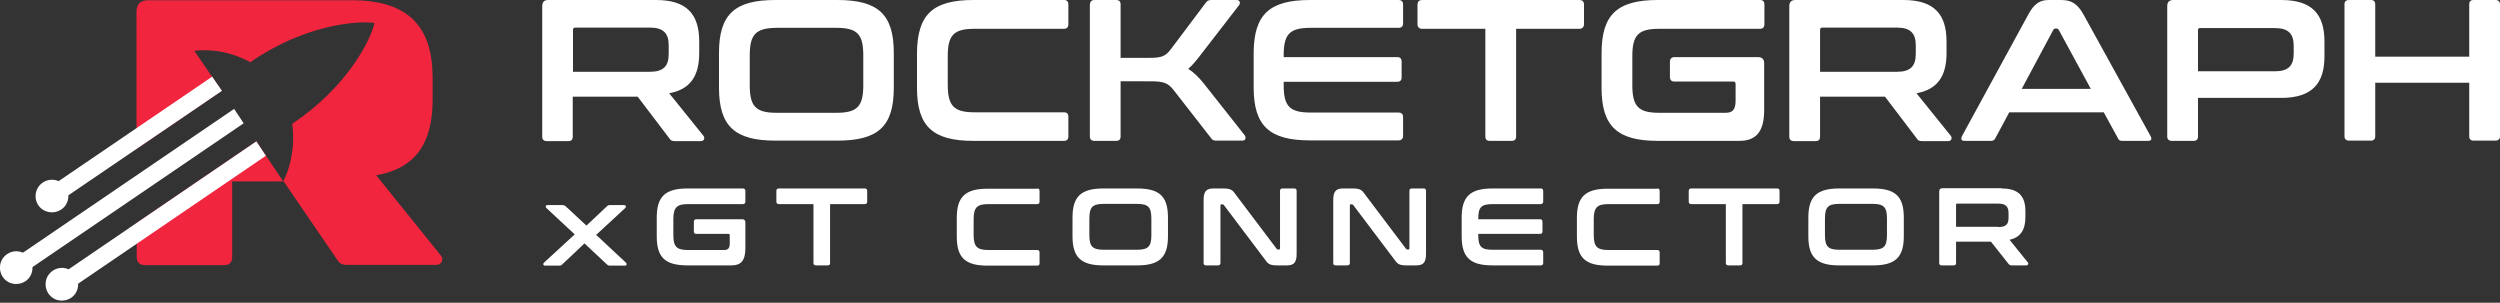 <?xml version="1.0" encoding="utf-8"?>
<!-- Generator: Adobe Illustrator 19.0.1, SVG Export Plug-In . SVG Version: 6.00 Build 0)  -->
<svg version="1.1" xmlns="http://www.w3.org/2000/svg" xmlns:xlink="http://www.w3.org/1999/xlink" x="0px" y="0px"
	 viewBox="206 335 1024 124" style="enable-background:new 206 335 1024 124;" xml:space="preserve">
<rect x="206" y="335" width="1024" height="124" fill="#333333" stroke="none"/>
<style type="text/css">
	.st0{display:none;stroke:#000000;stroke-miterlimit:10;}
	.st1{fill:#FFFFFF;}
	.st2{display:none;}
	.st3{display:inline;fill:#FFFFFF;}
	.st4{fill:#F2253E;}
</style>
<g id="Layer_2">
	<g id="Layer_3">
	</g>
	<rect x="207.6" y="335.5" class="st0" width="1024" height="123"/>
	<g>
		<path class="st1" d="M436.4,419c0.6,0,0.9,0.2,1.3,0.5l8.5,7.9l8.4-7.9c0.4-0.4,0.7-0.5,1.3-0.5h5.7c0.8,0,1,0.7,0.5,1.2l-11.9,11
			l12.2,11.4c0.5,0.5,0.3,1.2-0.4,1.2h-6.1c-0.6,0-0.9-0.1-1.3-0.5l-9.2-8.6l-9.1,8.6c-0.4,0.4-0.7,0.5-1.3,0.5h-5.7
			c-0.8,0-1-0.7-0.5-1.2l12.6-11.6l-11.6-10.8c-0.5-0.5-0.3-1.2,0.5-1.2H436.4z"/>
		<path class="st1" d="M510.3,412.2c0.6,0,1,0.3,1,1v4.4c0,0.7-0.4,1-1,1h-22.5c-4.6,0-6,1.4-6,6.2v6.5c0,4.8,1.4,6.1,6,6.1h14.8
			c1.6,0,2.3-0.7,2.3-2.7v-3.3c0-0.5-0.2-0.6-0.5-0.6h-13.2c-0.6,0-1-0.3-1-1v-4c0-0.6,0.4-1,1-1h18.8c0.9,0,1.3,0.5,1.3,1.3v10.7
			c0,5-1.9,6.9-5.6,6.9h-18.1c-9.1,0-12.6-3.2-12.6-11.9v-7.7c0-8.6,3.5-11.9,12.6-11.9H510.3z"/>
		<path class="st1" d="M560.2,412.2c0.7,0,1,0.3,1,1v4.4c0,0.7-0.4,1-1,1H546v24.1c0,0.7-0.3,1-0.9,1h-4.9c-0.6,0-1-0.3-1-1v-24.1
			H525c-0.6,0-1-0.3-1-1v-4.4c0-0.7,0.4-1,1-1H560.2z"/>
		<path class="st1" d="M630.8,412.2c0.7,0,1,0.3,1,1v4.4c0,0.7-0.3,1-1,1h-20c-4.6,0-6,1.4-6,6.2v6.4c0,4.8,1.4,6.2,6,6.2h20
			c0.7,0,1,0.3,1,1v4.4c0,0.7-0.3,1-1,1h-20.3c-9.1,0-12.6-3.2-12.6-11.9v-7.7c0-8.6,3.5-11.9,12.6-11.9H630.8z"/>
		<path class="st1" d="M671.8,412.2c9.1,0,12.6,3.2,12.6,11.9v7.7c0,8.6-3.5,11.9-12.6,11.9h-13.9c-9.1,0-12.6-3.3-12.6-11.9v-7.7
			c0-8.6,3.5-11.9,12.6-11.9H671.8z M652.2,431.3c0,4.7,1.3,6,6,6h13.4c4.7,0,6-1.3,6-6v-6.8c0-4.7-1.3-6-6-6h-13.4
			c-4.7,0-6,1.3-6,6V431.3z"/>
		<path class="st1" d="M707.1,412.2c3.2,0,3.8,0.7,5.2,2.7l16.6,22c0.1,0.2,0.3,0.3,0.6,0.3h0.4c0.2,0,0.4-0.1,0.4-0.5v-23.5
			c0-0.7,0.3-1,1-1h4.8c0.7,0,1,0.3,1,1V439c0,3.6-1.2,4.7-4,4.7h-4c-3.2,0-3.8-0.7-5.2-2.7l-16.6-22c-0.2-0.2-0.3-0.3-0.6-0.3h-0.4
			c-0.3,0-0.4,0.1-0.4,0.5v23.5c0,0.7-0.4,1-1,1H700c-0.7,0-1-0.3-1-1v-25.8c0-3.6,1.2-4.7,4-4.7H707.1z"/>
		<path class="st1" d="M760.1,412.2c3.2,0,3.8,0.7,5.2,2.7l16.6,22c0.1,0.2,0.3,0.3,0.6,0.3h0.4c0.2,0,0.4-0.1,0.4-0.5v-23.5
			c0-0.7,0.3-1,1-1h4.8c0.7,0,1,0.3,1,1V439c0,3.6-1.2,4.7-4,4.7h-4c-3.2,0-3.8-0.7-5.2-2.7l-16.6-22c-0.2-0.2-0.3-0.3-0.6-0.3h-0.4
			c-0.3,0-0.4,0.1-0.4,0.5v23.5c0,0.7-0.4,1-1,1h-4.8c-0.7,0-1-0.3-1-1v-25.8c0-3.6,1.2-4.7,4-4.7H760.1z"/>
		<path class="st1" d="M837.1,412.2c0.6,0,1,0.3,1,1v4.4c0,0.6-0.4,1-1,1h-19.8c-4.6,0-5.8,1.3-5.8,6v0.2h25.3c0.6,0,1,0.3,1,1v4
			c0,0.7-0.4,1-1,1h-25.3v0.5c0,4.7,1.2,6,5.8,6h19.8c0.6,0,1,0.4,1,1v4.4c0,0.7-0.4,1-1,1h-19.8c-9.1,0-12.6-3.3-12.6-11.9v-7.7
			c0-8.6,3.5-11.9,12.6-11.9H837.1z"/>
		<path class="st1" d="M884.8,412.2c0.7,0,1,0.3,1,1v4.4c0,0.7-0.3,1-1,1h-20c-4.6,0-6,1.4-6,6.2v6.4c0,4.8,1.3,6.2,6,6.2h20
			c0.7,0,1,0.3,1,1v4.4c0,0.7-0.3,1-1,1h-20.3c-9.1,0-12.6-3.2-12.6-11.9v-7.7c0-8.6,3.5-11.9,12.6-11.9H884.8z"/>
		<path class="st1" d="M933.9,412.2c0.7,0,1,0.3,1,1v4.4c0,0.7-0.4,1-1,1h-14.2v24.1c0,0.7-0.3,1-0.9,1h-4.9c-0.6,0-1-0.3-1-1v-24.1
			h-14.2c-0.6,0-1-0.3-1-1v-4.4c0-0.7,0.4-1,1-1H933.9z"/>
		<path class="st1" d="M973.2,412.2c9.1,0,12.6,3.2,12.6,11.9v7.7c0,8.6-3.5,11.9-12.6,11.9h-13.9c-9.1,0-12.6-3.3-12.6-11.9v-7.7
			c0-8.6,3.5-11.9,12.6-11.9H973.2z M953.5,431.3c0,4.7,1.3,6,6,6h13.4c4.7,0,6-1.3,6-6v-6.8c0-4.7-1.3-6-6-6h-13.4
			c-4.7,0-6,1.3-6,6V431.3z"/>
		<path class="st1" d="M1025.9,412.2c6.7,0,9.7,3,9.7,9.2v2.6c0,5.2-2.1,8.3-6.5,9.2l7.5,9.3c0.4,0.5,0.1,1.2-0.6,1.2h-6
			c-0.7,0-0.9-0.2-1.3-0.6l-7.2-9.1h-14.3v8.7c0,0.7-0.3,1-1,1h-4.9c-0.7,0-1-0.3-1-1v-29.2c0-0.9,0.4-1.4,1.3-1.4H1025.9z
			 M1024.5,428c3.1,0,4.2-1.1,4.2-3.8v-1.9c0-2.7-1.2-3.9-4.2-3.9h-16.7c-0.4,0-0.6,0.1-0.6,0.5v9H1024.5z"/>
	</g>
</g>
<g id="Layer_4" class="st2">
	<path class="st3" d="M1065.1,415.5h4.9c0.7,0,1,0.3,1,1v18c0,4.8,1.4,6.2,6,6.2h18.2c0.7,0,1,0.3,1,1v4.4c0,0.7-0.3,1-1,1h-18.5
		c-9.1,0-12.6-3.2-12.6-11.9v-18.6C1064.1,415.8,1064.4,415.5,1065.1,415.5z"/>
	<path class="st3" d="M1023,415.5h13.9c9.1,0,12.6,3.2,12.6,11.9v7.7c0,8.6-3.5,11.9-12.6,11.9H1023c-9.1,0-12.6-3.2-12.6-11.9v-7.7
		C1010.4,418.7,1014,415.5,1023,415.5z M1017.3,427.9v6.8c0,4.7,1.3,6.1,6,6.1h13.4c4.6,0,6-1.4,6-6.1v-6.8c0-4.7-1.3-6.1-6-6.1
		h-13.4C1018.7,421.7,1017.3,423.1,1017.3,427.9z"/>
	<path class="st3" d="M963.2,415.5h24.2c6.9,0,9.7,3.2,9.7,9.3v2.6c0,5.1-2,8.1-6.7,9l7.7,9.5c0.3,0.3,0.2,1.1-0.6,1.1h-5.8
		c-0.8,0-1-0.2-1.3-0.6l-7.1-9.4h-14.5v9c0,0.7-0.3,1-1,1h-4.9c-0.7,0-1-0.3-1-1v-29.2C961.9,415.9,962.3,415.5,963.2,415.5z
		 M968.7,422.2v9.4H986c3.1,0,4.2-1.3,4.2-4v-1.9c0-2.7-1.1-4-4.2-4h-16.7C968.9,421.7,968.7,421.8,968.7,422.2z"/>
	<path class="st3" d="M912.7,415.5h35.1c0.7,0,1,0.3,1,1v4.4c0,0.7-0.4,1-1,1h-14.1V446c0,0.7-0.3,1-1,1h-4.9c-0.7,0-1-0.3-1-1
		v-24.1h-14.1c-0.7,0-1-0.4-1-1v-4.4C911.6,415.8,912,415.5,912.7,415.5z"/>
	<path class="st3" d="M864.6,415.5h4c2.9,0,3.5,0.4,5.2,2.7l16.7,22c0.1,0.2,0.3,0.3,0.6,0.3h0.4c0.2,0,0.4-0.1,0.4-0.4v-23.5
		c0-0.7,0.3-1,1-1h4.7c0.7,0,1,0.3,1,1v25.8c0,3.6-1.3,4.7-4,4.7h-3.9c-2.7,0-3.4-0.3-5.2-2.7l-16.8-22c-0.2-0.2-0.3-0.3-0.6-0.3
		h-0.4c-0.3,0-0.4,0.1-0.4,0.4V446c0,0.7-0.3,1-1,1h-4.7c-0.7,0-1-0.3-1-1v-25.8C860.6,416.5,861.9,415.5,864.6,415.5z"/>
	<path class="st3" d="M819.5,415.5h13.9c9.1,0,12.6,3.2,12.6,11.9v7.7c0,8.6-3.5,11.9-12.6,11.9h-13.9c-9.1,0-12.6-3.2-12.6-11.9
		v-7.7C806.9,418.7,810.4,415.5,819.5,415.5z M813.8,427.9v6.8c0,4.7,1.4,6.1,6,6.1h13.4c4.6,0,6-1.4,6-6.1v-6.8
		c0-4.7-1.3-6.1-6-6.1h-13.4C815.1,421.7,813.8,423.1,813.8,427.9z"/>
	<path class="st3" d="M772.2,415.5h20.3c0.7,0,1,0.3,1,1v4.4c0,0.7-0.3,1-1,1h-20c-4.6,0-6,1.4-6,6.1v6.4c0,4.8,1.4,6.2,6,6.2h20
		c0.7,0,1,0.3,1,1v4.4c0,0.7-0.3,1-1,1h-20.3c-9.1,0-12.6-3.2-12.6-11.9v-7.7C759.6,418.7,763.1,415.5,772.2,415.5z"/>
	<path class="st3" d="M686.9,415.5h4c2.9,0,3.5,0.4,5.2,2.7l16.7,22c0.1,0.2,0.3,0.3,0.6,0.3h0.4c0.2,0,0.4-0.1,0.4-0.4v-23.5
		c0-0.7,0.3-1,1-1h4.7c0.7,0,1,0.3,1,1v25.8c0,3.6-1.3,4.7-4,4.7H713c-2.7,0-3.4-0.3-5.2-2.7l-16.8-22c-0.2-0.2-0.3-0.3-0.6-0.3H690
		c-0.3,0-0.4,0.1-0.4,0.4V446c0,0.7-0.3,1-1,1h-4.7c-0.7,0-1-0.3-1-1v-25.8C682.9,416.5,684.2,415.5,686.9,415.5z"/>
	<path class="st3" d="M641.8,415.5h13.9c9.1,0,12.6,3.2,12.6,11.9v7.7c0,8.6-3.5,11.9-12.6,11.9h-13.9c-9.1,0-12.6-3.2-12.6-11.9
		v-7.7C629.2,418.7,632.7,415.5,641.8,415.5z M636,427.9v6.8c0,4.7,1.3,6.1,6,6.1h13.4c4.6,0,6-1.4,6-6.1v-6.8c0-4.7-1.3-6.1-6-6.1
		H642C637.4,421.7,636,423.1,636,427.9z"/>
	<path class="st3" d="M608.7,415.5h4.9c0.7,0,1,0.3,1,1V446c0,0.7-0.3,1-1,1h-4.9c-0.7,0-1-0.3-1-1v-29.5
		C607.6,415.8,608,415.5,608.7,415.5z"/>
	<path class="st3" d="M567.5,415.5h23.8c0.7,0,1,0.3,1,1v4.3c0,0.7-0.3,1-1,1h-22.5c-1.7,0-2.4,0.9-2.4,2.5v1.5
		c0,1.7,0.8,2.5,2.3,2.5h16.9c5.2,0,7.9,2.8,7.9,7.7v3.6c0,4.4-2.5,7.3-8,7.3h-24.9c-0.7,0-1-0.3-1-1v-4.3c0-0.7,0.4-1,1-1h23.6
		c1.7,0,2.4-0.9,2.4-2.5v-1.8c0-1.7-0.8-2.5-2.3-2.5h-16.9c-5.2,0-7.9-2.8-7.9-7.7v-3.3C559.5,418.5,562,415.5,567.5,415.5z"/>
	<path class="st3" d="M519.9,415.5h23.9c0.7,0,1,0.3,1,1v4.3c0,0.7-0.3,1-1,1h-22.5c-1.7,0-2.4,0.9-2.4,2.5v1.5
		c0,1.7,0.8,2.5,2.3,2.5H538c5.2,0,7.9,2.8,7.9,7.7v3.6c0,4.4-2.5,7.3-8,7.3H513c-0.7,0-1-0.3-1-1v-4.3c0-0.7,0.4-1,1-1h23.6
		c1.7,0,2.4-0.9,2.4-2.5v-1.8c0-1.7-0.8-2.5-2.3-2.5h-16.9c-5.2,0-7.9-2.8-7.9-7.7v-3.3C511.9,418.5,514.5,415.5,519.9,415.5z"/>
	<path class="st3" d="M491.6,415.5h4.9c0.7,0,1,0.3,1,1V446c0,0.7-0.3,1-1,1h-4.9c-0.7,0-1-0.3-1-1v-29.5
		C490.6,415.8,491,415.5,491.6,415.5z"/>
	<path class="st3" d="M431.9,415.5h4.9c2.7,0,3.6,0.6,4.8,3.4l9.4,21.6c0.1,0.3,0.3,0.4,0.6,0.4h0.5c0.3,0,0.5-0.1,0.6-0.4l9.4-21.6
		c1.2-2.8,2.1-3.4,4.8-3.4h4.8c3.2,0,4,1.3,4,4.7V446c0,0.7-0.4,1-1,1H470c-0.7,0-1-0.3-1-1v-23.5c0-0.3-0.1-0.4-0.4-0.4h-0.4
		c-0.3,0-0.5,0.1-0.6,0.4l-9.1,20.2c-1.5,3.2-2.7,4.4-5.8,4.4h-2.2c-3,0-4.3-1.2-5.8-4.4l-9.1-20.2c-0.1-0.3-0.3-0.4-0.6-0.4h-0.4
		c-0.3,0-0.4,0.1-0.4,0.4V446c0,0.7-0.3,1-1,1h-4.6c-0.7,0-1-0.3-1-1v-25.8C427.9,416.8,428.7,415.5,431.9,415.5z"/>
</g>
<g id="Layer_1">
	<path class="st4" d="M386.6,439.7l-26.5-32.9c16.3-2.9,23.1-13.3,23.1-31v-8.8c0-20.9-9.6-31.9-33.3-31.9h-83.3
		c-3.1,0-4.7,1.6-4.7,4.7V396l34.9-23.8l-11.2-16.4c7.6-0.9,16.1,0.8,22.9,4.7c22.2-15.4,43.7-17.1,50.9-16.1
		c-1.6,7.1-11.2,26.3-33.7,41.3c1.1,7.7-0.1,16.6-3.7,23.6L311,392.9l-49,33.4v13.9c0,2.3,1.2,3.4,3.6,3.4h32.1
		c2.3,0,3.4-1.1,3.4-3.4v-30.9h21.1l22,32.2c0.9,1.4,1.7,2,4.3,2h36.1C387.4,443.5,387.6,440.7,386.6,439.7L386.6,439.7z"/>
	<path class="st1" d="M430.5,335h44.2c12.6,0,17.7,5.8,17.7,17v4.7c0,9.4-3.6,14.9-12.3,16.5l14.1,17.5c0.5,0.6,0.4,2.1-1.1,2.1
		h-10.6c-1.4,0-1.8-0.3-2.3-1.1l-13-17.1h-26.6v16.4c0,1.2-0.6,1.8-1.8,1.8H430c-1.2,0-1.9-0.6-1.9-1.8v-53.4
		C428.1,335.8,428.9,335,430.5,335L430.5,335z M440.7,347.3v17.1h31.5c5.6,0,7.7-2.4,7.7-7.3v-3.5c0-4.9-2.1-7.3-7.7-7.3h-30.5
		C441,346.3,440.7,346.6,440.7,347.3L440.7,347.3z M523.6,335H549c16.7,0,23.1,5.9,23.1,21.7v14.2c0,15.8-6.3,21.7-23.1,21.7h-25.4
		c-16.6,0-23.1-5.9-23.1-21.7v-14.2C500.5,340.9,506.9,335,523.6,335z M513.1,357.7V370c0,8.6,2.5,11.2,11,11.2h24.5
		c8.5,0,11-2.6,11-11.2v-12.4c0-8.6-2.5-11.2-11-11.2h-24.5C515.6,346.5,513.1,349,513.1,357.7z M604.7,335h37.1
		c1.2,0,1.8,0.6,1.8,1.8v8.1c0,1.2-0.6,1.9-1.8,1.9h-36.6c-8.5,0-11,2.5-11,11.2v11.7c0,8.7,2.5,11.3,11,11.3h36.6
		c1.2,0,1.8,0.6,1.8,1.8v8.1c0,1.2-0.6,1.8-1.8,1.8h-37.1c-16.6,0-23.1-5.9-23.1-21.7v-14.2C581.7,340.9,588.1,335,604.7,335
		L604.7,335z M654.3,335h8.9c1.2,0,1.8,0.6,1.8,1.8v21.9h11.6c5.2,0,6.8-0.6,9.1-3.7l14.2-18.9c0.6-0.7,0.9-1.1,2.4-1.1h10.2
		c1.4,0,1.6,1.2,1.1,2l-16,20.7c-1.9,2.5-3.4,4.2-4.9,5.5c2.2,1.4,4.2,3.3,6.3,5.9l16.9,21.4c0.4,0.6,0.6,2.1-1.1,2.1h-10.5
		c-1.4,0-1.7-0.3-2.3-1.1L686.8,372c-2.2-2.9-4.1-3.7-9.2-3.7H665v22.6c0,1.2-0.6,1.8-1.8,1.8h-8.9c-1.2,0-1.9-0.6-1.9-1.8v-54
		C652.5,335.6,653.1,335,654.3,335L654.3,335z M742.6,335h36.2c1.2,0,1.9,0.6,1.9,1.8v7.8c0,1.2-0.7,1.8-1.9,1.8h-36
		c-8.6,0-11,2.6-11,11.2v0.8h46.5c1.2,0,1.8,0.6,1.8,1.8v6.5c0,1.2-0.6,1.8-1.8,1.8h-46.5v1.4c0,8.6,2.4,11.2,11,11.2h36
		c1.2,0,1.9,0.6,1.9,1.8v7.8c0,1.2-0.7,1.8-1.9,1.8h-36.2c-16.6,0-23.1-5.9-23.1-21.7v-14.2C719.6,340.9,726,335,742.6,335
		L742.6,335z M788.6,335h64.3c1.2,0,1.9,0.6,1.9,1.8v8.1c0,1.2-0.7,1.9-1.9,1.9H827v44.1c0,1.2-0.6,1.8-1.8,1.8h-9
		c-1.2,0-1.8-0.6-1.8-1.8v-44.1h-25.9c-1.2,0-1.9-0.7-1.9-1.9v-8.1C786.7,335.6,787.3,335,788.6,335z"/>
	<path class="st1" d="M885.1,335h41.8c1.2,0,1.8,0.6,1.8,1.8v8.1c0,1.2-0.6,1.9-1.8,1.9h-41.3c-8.5,0-11,2.5-11,11.2v11.9
		c0,8.7,2.5,11.3,11,11.3h27.2c2.9,0,4.1-1.3,4.1-5v-6.7c0-0.7-0.2-1.1-1-1.1h-24.1c-1.2,0-1.8-0.7-1.8-1.9v-6.2
		c0-1.2,0.7-1.9,1.8-1.9h34.3c1.6,0,2.5,0.8,2.5,2.5v19.2c0,9.2-3.6,12.6-10.2,12.6h-33.3c-16.6,0-23.1-5.9-23.1-21.7v-14.2
		C862,341,868.4,335,885.1,335L885.1,335z M941.4,335h44.2c12.6,0,17.7,5.8,17.7,17v4.7c0,9.4-3.6,14.9-12.3,16.5l14.1,17.5
		c0.5,0.6,0.4,2.1-1.1,2.1h-10.6c-1.4,0-1.8-0.3-2.3-1.1l-13-17.1h-26.6v16.4c0,1.2-0.6,1.8-1.8,1.8h-8.9c-1.2,0-1.9-0.6-1.9-1.8
		v-53.4C938.9,335.8,939.7,335,941.4,335L941.4,335z M951.5,347.3v17.1h31.5c5.6,0,7.7-2.4,7.7-7.3v-3.5c0-4.9-2.1-7.3-7.7-7.3
		h-30.5C951.8,346.3,951.5,346.6,951.5,347.3L951.5,347.3z M1045.2,335h4.9c4.2,0,6.8,1.3,9.5,6.3l27.3,49.5c0.6,1.1,0.3,1.9-1,1.9
		h-10.5c-1.1,0-1.5-0.2-1.9-1.1l-5.8-10.6h-38.7l-5.7,10.6c-0.4,0.8-0.9,1.1-1.9,1.1h-10.7c-1.4,0-1.6-0.8-1.1-1.9l27-49.5
		C1039.2,336.3,1041.7,335,1045.2,335L1045.2,335z M1047,347.3l-12.9,24.1h28.3l-13.1-24.1c-0.2-0.4-0.5-0.6-0.9-0.6h-0.5
		C1047.5,346.7,1047.2,346.9,1047,347.3z M1096.2,335h44.2c12.6,0,17.7,5.8,17.7,17v6.1c0,11.1-5.1,17-17.7,17h-34.1v15.8
		c0,1.2-0.6,1.8-1.8,1.8h-8.9c-1.2,0-1.9-0.6-1.9-1.8v-53.4C1093.7,335.8,1094.6,335,1096.2,335L1096.2,335z M1106.3,347.4v16.8
		h31.5c5.6,0,7.7-2.4,7.7-7.3v-3.1c0-4.9-2.1-7.3-7.7-7.3h-30.5C1106.7,346.4,1106.3,346.6,1106.3,347.4L1106.3,347.4z M1168.2,335
		h8.9c1.2,0,1.8,0.6,1.8,1.8v21.4h38.5v-21.4c0-1.2,0.6-1.8,1.8-1.8h8.9c1.2,0,1.9,0.6,1.9,1.8v54c0,1.2-0.7,1.8-1.9,1.8h-8.9
		c-1.2,0-1.8-0.6-1.8-1.8v-21.9h-38.5v21.9c0,1.2-0.6,1.8-1.8,1.8h-8.9c-1.2,0-1.9-0.6-1.9-1.8v-54
		C1166.3,335.6,1166.9,335,1168.2,335z"/>
	<path class="st1" d="M231.1,420.8c2-1.3,3-3.6,2.9-5.8l62.9-42.8l-4-5.8L230,409.2c-2-0.9-4.5-0.8-6.5,0.6
		c-3.1,2.1-3.8,6.2-1.8,9.3C223.8,422.1,228,422.9,231.1,420.8L231.1,420.8z"/>
	<path class="st1" d="M301.9,379.6l-86.5,58.9c-2-0.9-4.5-0.8-6.5,0.6c-3.1,2.1-3.8,6.2-1.8,9.3c2.1,3.1,6.2,3.8,9.3,1.8
		c2-1.3,3-3.6,2.9-5.8l86.5-58.9L301.9,379.6L301.9,379.6z"/>
	<path class="st1" d="M311,392.9l-76.9,52.4c-2-0.9-4.5-0.8-6.5,0.6c-3.1,2.1-3.8,6.2-1.8,9.3c2.1,3.1,6.2,3.8,9.3,1.8
		c2-1.3,3-3.6,2.9-5.8l76.9-52.4L311,392.9L311,392.9z"/>
</g>
</svg>
